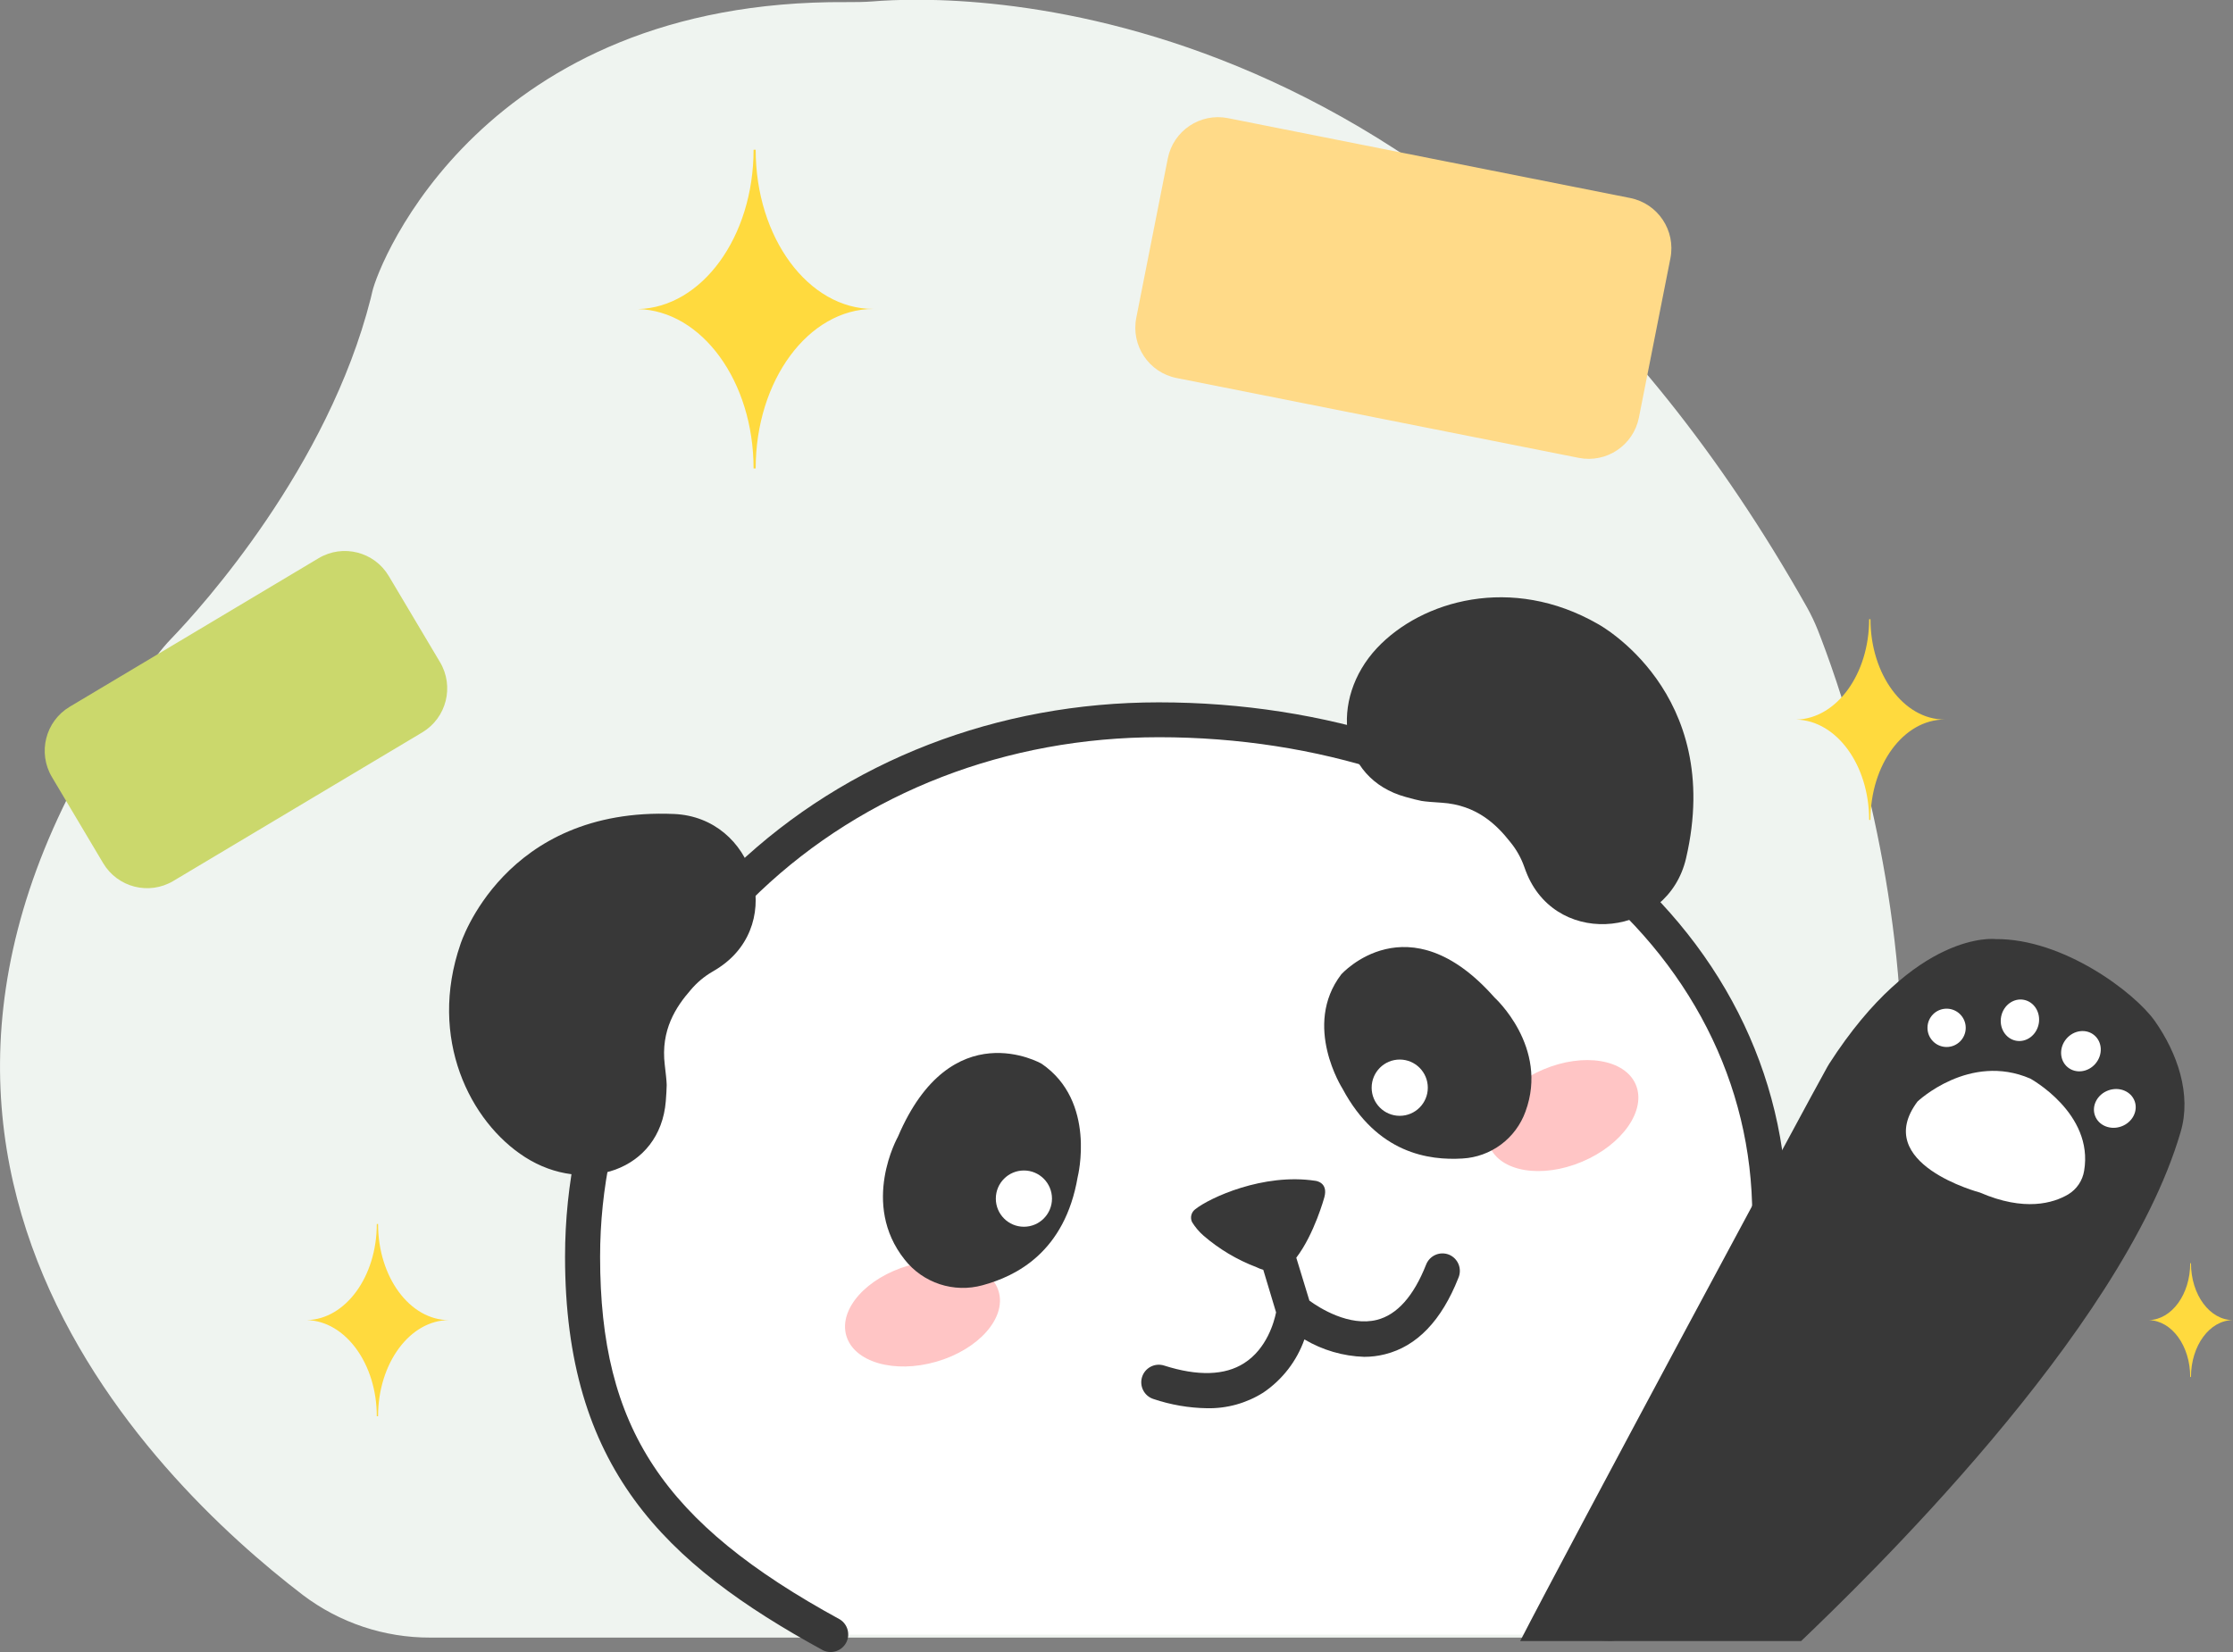 <svg width="454" height="336" viewBox="0 0 454 336" fill="none" xmlns="http://www.w3.org/2000/svg">
<rect x="0" y="0" width="454" height="336" fill="#808080" stroke="none"/>
<g clip-path="url(#clip0)">
<path d="M318.321 333.029H87.478C78.135 333.058 69.039 330.018 61.583 324.375C30.733 300.76 -41.606 230.633 31.93 133.269C32.846 132.061 33.832 130.908 34.882 129.815C41.164 123.299 66.642 95.019 75.356 60.744C75.474 60.275 75.578 59.818 75.682 59.362C76.982 53.472 98.156 -0.065 172.082 0.43C173.864 0.43 175.646 0.43 177.428 0.287C193.932 -1.069 295.47 -4.196 367.393 123.521C368.225 125.013 368.959 126.559 369.591 128.147C376.588 145.871 414.228 251.368 349.081 319.996C345.1 324.14 340.321 327.432 335.034 329.672C329.747 331.912 324.062 333.054 318.321 333.029Z" fill="#EFF4F0"/>
<path d="M169.117 332.429C134.547 313.545 118.498 294.244 118.498 255.538C118.498 196.267 168.974 146.353 235.655 146.353C302.337 146.353 359.785 188.044 359.785 247.328C359.785 262.146 357.613 283.545 345.088 290.647L325.579 332.429" fill="white"/>
<path d="M325.462 333.602C324.941 333.597 324.426 333.482 323.953 333.263C322.171 332.429 321.599 332.703 322.431 330.917L342.383 288.106L343.371 287.533C351.682 282.828 356.26 268.544 356.26 247.328C356.26 220.338 343.579 195.511 320.545 177.422C297.967 159.685 267.819 149.924 235.655 149.924C204.662 149.924 175.828 161.067 154.524 181.306C133.597 201.18 122.009 227.545 122.009 255.59C122.009 290.387 134.768 309.688 170.769 329.34C171.543 329.824 172.104 330.586 172.336 331.471C172.568 332.356 172.454 333.296 172.017 334.099C171.58 334.902 170.852 335.507 169.984 335.79C169.116 336.073 168.173 336.013 167.348 335.622C134.963 317.924 114.882 298.362 114.882 255.59C114.882 225.616 127.198 197.401 149.569 176.171C172.225 154.668 202.776 142.834 235.603 142.834C269.419 142.834 301.076 153.13 324.89 171.844C349.692 191.315 363.335 218.135 363.335 247.432C363.335 271.255 358.133 286.659 347.858 293.241L329.403 332.846C328.856 334.045 326.801 333.602 325.462 333.602Z" fill="#383838"/>
<path d="M285.819 162.083C272.085 158.33 270.212 142.235 279.941 131.809C289.045 122.1 307.318 116.835 324.85 126.883C324.85 126.883 350.667 140.697 342.799 174.542C339.105 190.442 317.047 192.944 310.557 177.983C310.323 177.435 310.102 176.862 309.894 176.263C309.253 174.448 308.302 172.759 307.084 171.271C304.288 167.713 300.23 163.699 293.09 163.243C291.724 163.165 289.721 163.009 289.006 162.878C288.291 162.748 287.016 162.422 285.819 162.083Z" fill="#383838"/>
<path d="M321.671 236.249C329.878 232.782 334.765 225.772 332.585 220.592C330.406 215.412 321.986 214.024 313.779 217.491C305.571 220.958 300.685 227.968 302.864 233.148C305.043 238.328 313.463 239.716 321.671 236.249Z" fill="#FFC5C5"/>
<path d="M190.366 276.923C198.925 274.454 204.606 268.073 203.054 262.671C201.502 257.269 193.305 254.892 184.746 257.361C176.186 259.83 170.506 266.211 172.058 271.612C173.61 277.014 181.806 279.392 190.366 276.923Z" fill="#FFC5C5"/>
<path d="M135.366 223.948C134.209 238.179 118.771 243.001 106.753 235.325C95.542 228.17 87.01 211.137 93.617 192.019C93.617 192.019 102.396 164.038 137.057 165.537C153.328 166.241 159.857 187.496 146.383 196.645C145.888 196.984 145.368 197.31 144.822 197.623C143.161 198.591 141.678 199.839 140.439 201.311C137.46 204.725 134.287 209.456 135.158 216.572C135.327 217.94 135.549 219.934 135.549 220.664C135.549 221.394 135.457 222.71 135.366 223.948Z" fill="#383838"/>
<path d="M272.957 221.407C272.957 221.407 264.737 208.57 272.697 198.157C272.697 198.157 286.262 182.935 303.846 202.849C303.846 202.849 314.966 212.91 310.154 226.046C309.19 228.72 307.463 231.051 305.187 232.749C302.912 234.448 300.189 235.439 297.356 235.599C290.554 236.016 280.006 234.608 272.957 221.407Z" fill="#383838"/>
<path d="M219.112 239.339C219.112 239.339 223.014 223.974 211.75 216.311C211.75 216.311 193.386 205.755 182.552 231.194C182.552 231.194 174.879 244.786 183.931 256.164C185.766 258.495 188.246 260.233 191.061 261.161C193.876 262.088 196.901 262.163 199.759 261.377C206.548 259.539 216.498 254.678 219.112 239.339Z" fill="#383838"/>
<path d="M208.174 249.478C211.327 249.478 213.884 246.917 213.884 243.757C213.884 240.597 211.327 238.036 208.174 238.036C205.021 238.036 202.464 240.597 202.464 243.757C202.464 246.917 205.021 249.478 208.174 249.478Z" fill="white"/>
<path d="M284.584 226.919C287.738 226.919 290.294 224.358 290.294 221.198C290.294 218.038 287.738 215.477 284.584 215.477C281.431 215.477 278.875 218.038 278.875 221.198C278.875 224.358 281.431 226.919 284.584 226.919Z" fill="white"/>
<path d="M294.586 255.147C293.706 254.801 292.725 254.817 291.858 255.193C290.99 255.569 290.306 256.274 289.956 257.154C287.42 263.592 284.051 267.371 279.954 268.414C274.31 269.835 268.249 265.99 266.22 264.504L263.554 255.773C267.221 250.99 269.263 243.47 269.263 243.47C270.096 240.382 267.429 240.134 267.429 240.134C256.83 238.518 245.905 243.6 242.991 245.933C242.602 246.228 242.327 246.649 242.213 247.125C242.099 247.6 242.154 248.1 242.367 248.54C243.002 249.568 243.786 250.494 244.695 251.29C247.873 254.031 251.504 256.196 255.425 257.688C255.879 257.915 256.354 258.098 256.843 258.236L259.444 266.889C259.067 268.779 257.571 274.292 252.941 277.224C249.039 279.726 243.537 279.896 236.683 277.706C235.783 277.418 234.805 277.499 233.965 277.933C233.125 278.367 232.491 279.117 232.203 280.019C231.915 280.921 231.996 281.901 232.429 282.743C232.862 283.585 233.611 284.22 234.511 284.509C238.018 285.691 241.685 286.324 245.384 286.386C249.432 286.473 253.416 285.368 256.843 283.206C260.714 280.59 263.645 276.799 265.205 272.389C268.892 274.577 273.07 275.796 277.353 275.934C278.778 275.937 280.198 275.762 281.58 275.412C288.083 273.796 293.09 268.557 296.524 259.852C296.709 259.416 296.805 258.947 296.808 258.474C296.81 258 296.718 257.531 296.538 257.093C296.358 256.655 296.092 256.257 295.757 255.923C295.422 255.589 295.024 255.326 294.586 255.147Z" fill="#383838"/>
<path d="M392.078 221.159C392.078 221.159 402.613 211.15 414.995 216.493C414.995 216.493 427.936 223.544 425.959 235.221C425.796 236.21 425.423 237.153 424.864 237.985C424.305 238.817 423.574 239.519 422.721 240.043C419.703 241.802 413.85 243.601 404.759 239.652C404.759 239.652 382.584 233.826 392.078 221.159Z" fill="white"/>
<path d="M438.12 207.658C434.049 201.871 419.521 190.859 405.696 190.976C405.696 190.976 389.477 188.982 371.88 216.363C371.75 216.572 371.62 216.78 371.503 217.002C368.121 222.971 318.543 315.305 309.074 333.732H366.196C378.175 322.251 431.409 271.086 443.348 230.217C445.624 222.567 442.698 214.187 438.12 207.658Z" fill="#383838"/>
<path d="M389.855 224.013C389.855 224.013 400.389 214.004 412.784 219.348C412.784 219.348 425.712 226.398 423.735 238.088C423.577 239.078 423.206 240.021 422.646 240.851C422.087 241.682 421.353 242.38 420.497 242.897C417.492 244.669 411.627 246.455 402.535 242.519C402.535 242.519 380.373 236.681 389.855 224.013Z" fill="white"/>
<path d="M426.058 216.288C427.562 214.499 427.45 211.925 425.808 210.538C424.166 209.151 421.615 209.477 420.111 211.266C418.606 213.055 418.718 215.629 420.36 217.016C422.003 218.402 424.554 218.077 426.058 216.288Z" fill="white"/>
<path d="M431.294 229.078C433.524 228.272 434.74 225.977 434.011 223.953C433.283 221.929 430.884 220.941 428.654 221.747C426.425 222.553 425.208 224.848 425.937 226.872C426.666 228.897 429.064 229.884 431.294 229.078Z" fill="white"/>
<path d="M414.493 208.245C414.947 205.95 413.607 203.751 411.5 203.333C409.393 202.914 407.318 204.435 406.864 206.73C406.41 209.024 407.75 211.224 409.857 211.642C411.963 212.06 414.039 210.539 414.493 208.245Z" fill="white"/>
<path d="M395.772 212.923C397.92 212.923 399.661 211.178 399.661 209.026C399.661 206.874 397.92 205.129 395.772 205.129C393.624 205.129 391.883 206.874 391.883 209.026C391.883 211.178 393.624 212.923 395.772 212.923Z" fill="white"/>
<path d="M331.437 40.267L249.659 24.027C244.022 22.907 238.547 26.579 237.43 32.227L231.023 64.621C229.906 70.269 233.57 75.755 239.206 76.875L320.984 93.115C326.621 94.234 332.096 90.563 333.213 84.915L339.62 52.521C340.737 46.873 337.073 41.386 331.437 40.267Z" fill="#FFDA88"/>
<path d="M64.778 113.521L14.168 143.732C9.232 146.679 7.616 153.078 10.558 158.025L20.972 175.536C23.915 180.483 30.301 182.105 35.237 179.158L85.847 148.947C90.783 146.001 92.4 139.602 89.458 134.655L79.043 117.143C76.101 112.196 69.714 110.575 64.778 113.521Z" fill="#CBD86C"/>
<path d="M153.64 30.444H153.211C153.211 48.155 142.715 62.542 129.696 62.855C142.702 63.168 153.211 77.556 153.211 95.267H153.64C153.64 77.36 164.37 62.829 177.597 62.829C164.37 62.868 153.64 48.35 153.64 30.444Z" fill="#FFDA3E"/>
<path d="M380.295 125.919H380.022C380.022 137.087 373.415 146.145 365.208 146.34C373.415 146.536 380.022 155.593 380.022 166.749H380.295C380.295 155.476 387.045 146.327 395.382 146.327C387.097 146.353 380.295 137.205 380.295 125.919Z" fill="#FFDA3E"/>
<path d="M76.866 248.918H76.606C76.606 259.604 70.272 268.271 62.416 268.466C70.22 268.662 76.606 277.341 76.606 288.015H76.866C76.866 277.211 83.369 268.466 91.302 268.466C83.33 268.479 76.866 259.722 76.866 248.918Z" fill="#FFDA3E"/>
<path d="M445.455 256.894H445.299C445.299 263.214 441.553 268.349 436.897 268.466C441.553 268.584 445.299 273.679 445.299 280.039H445.455C445.455 273.64 449.279 268.466 454 268.466C449.279 268.479 445.455 263.293 445.455 256.894Z" fill="#FFDA3E"/>
</g>
<defs>
<clipPath id="clip0">
<rect width="454" height="336" fill="white"/>
</clipPath>
</defs>
</svg>
